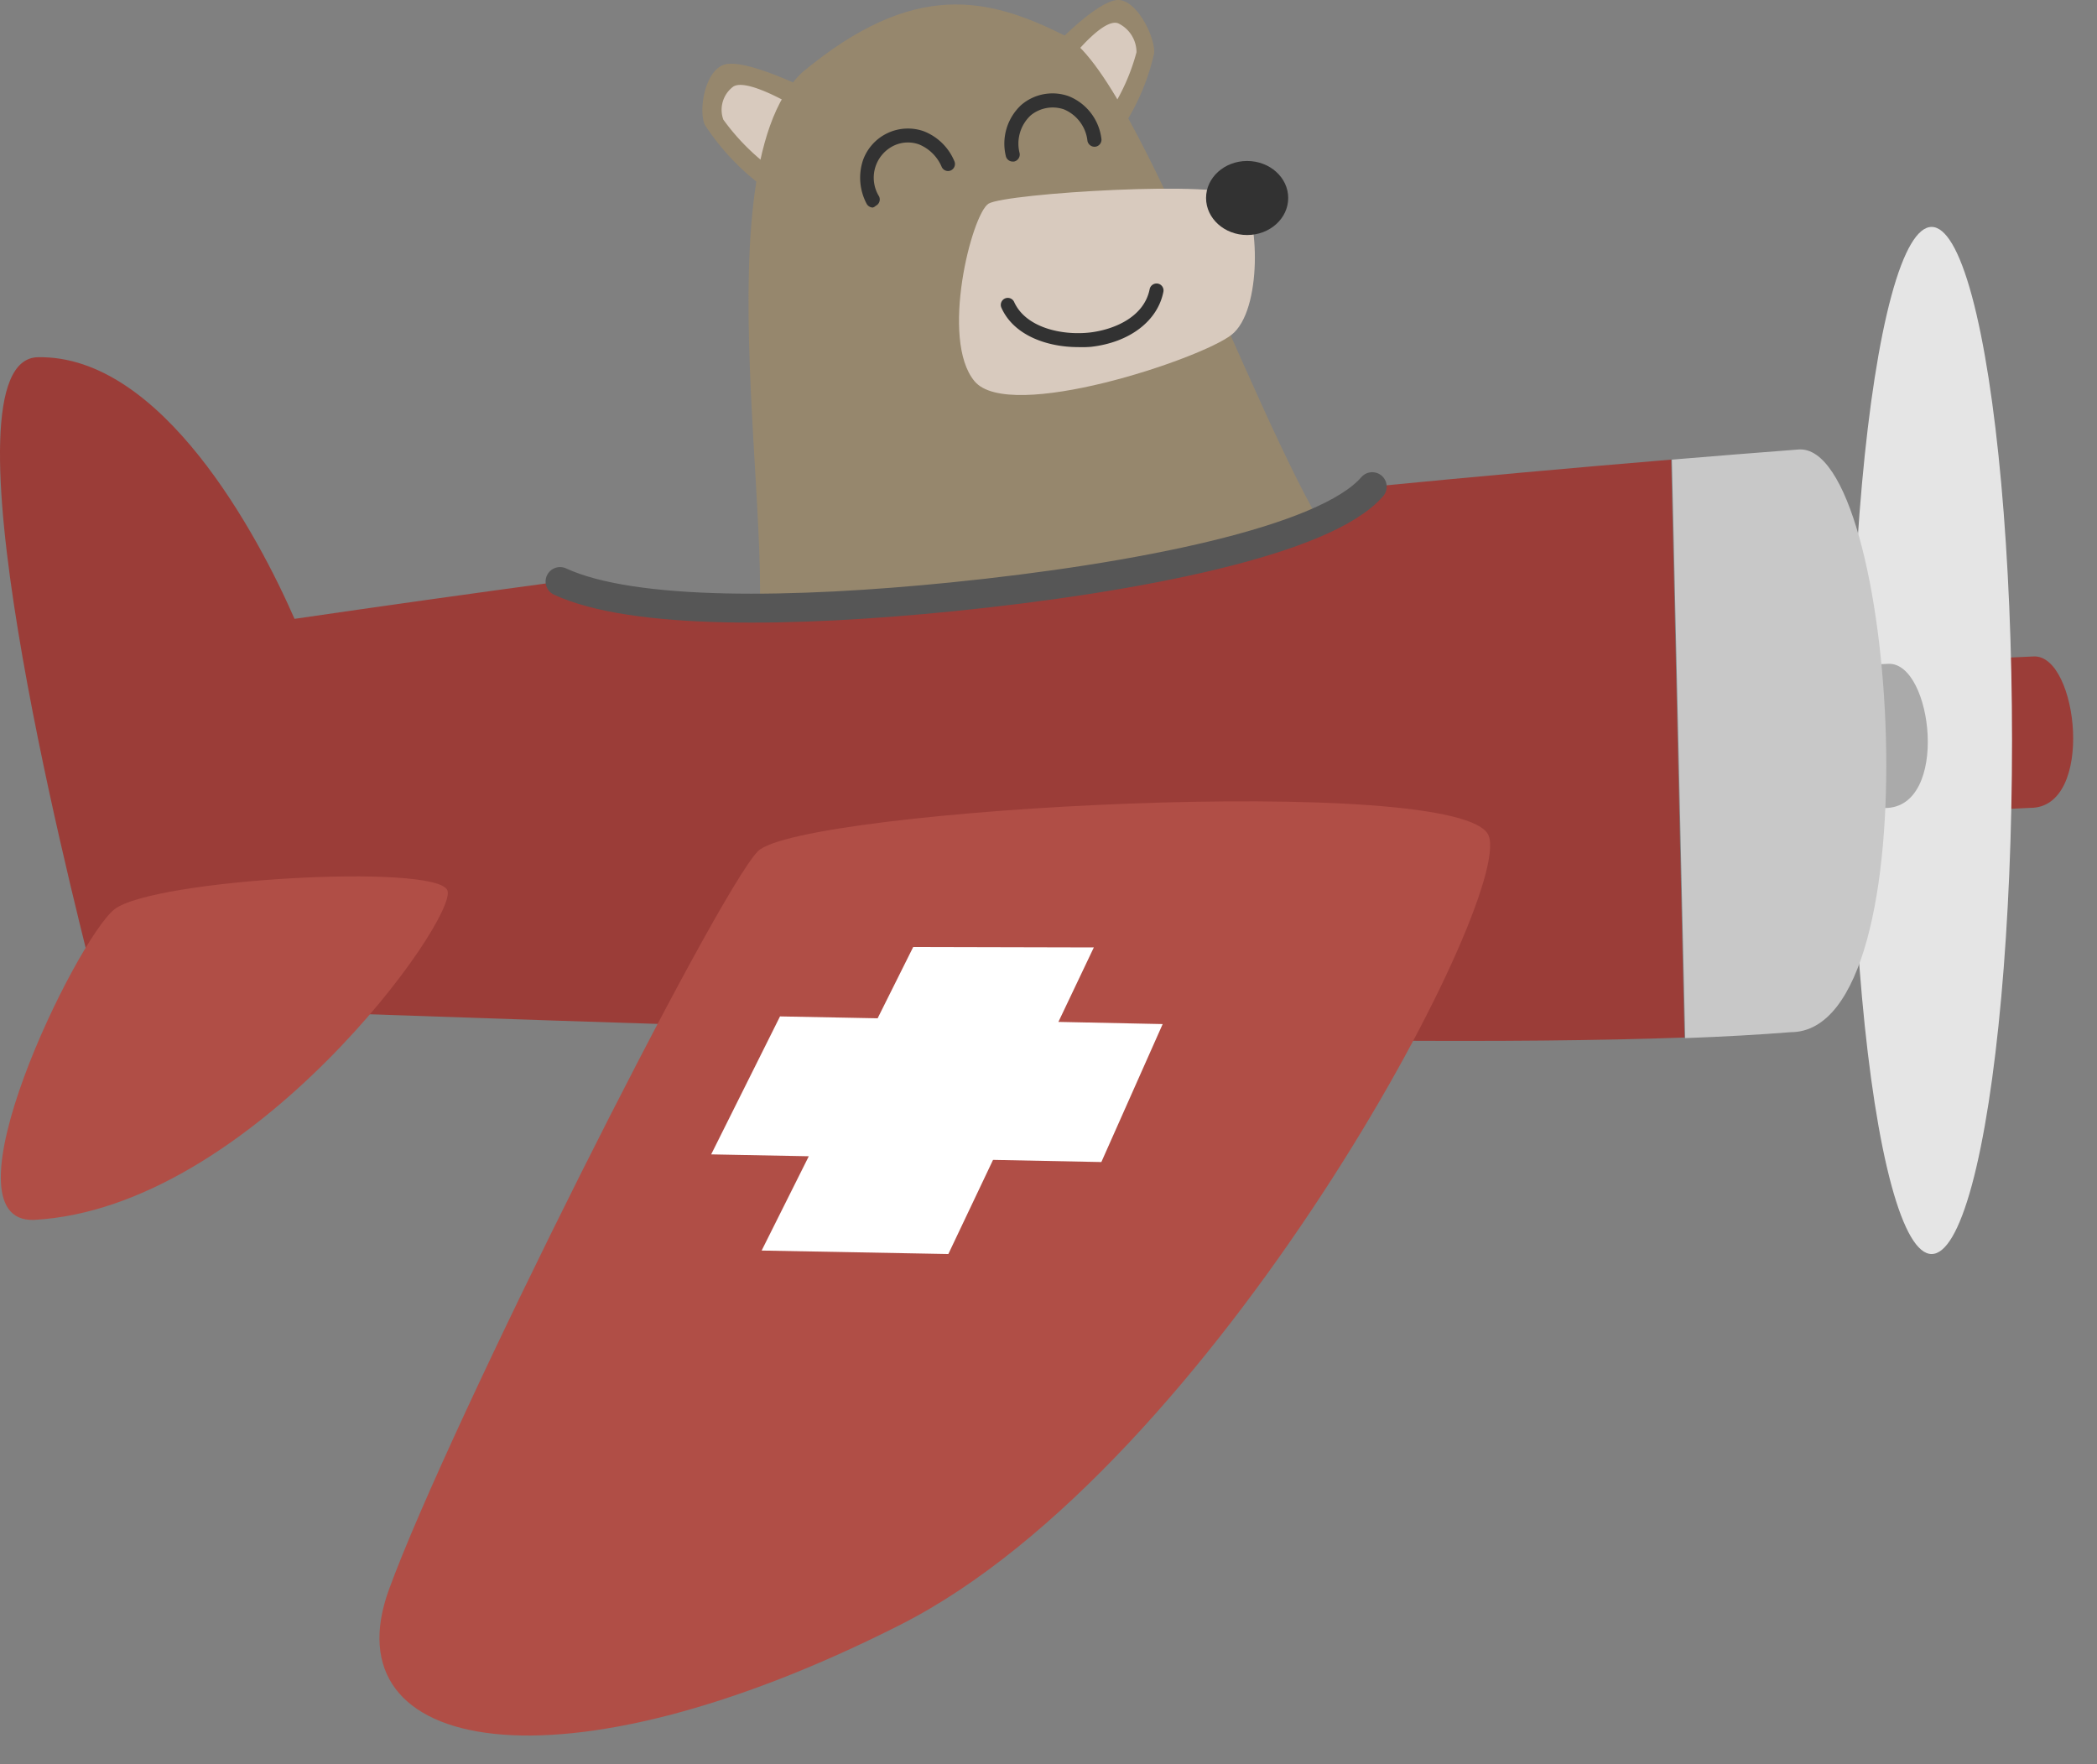 <svg width="145" height="122" xmlns="http://www.w3.org/2000/svg">
 <rect width="100%" height="100%" fill="#808080" stroke="none"/>
 <title>plane bear</title>

 <g>
  <title>background</title>
  <rect fill="none" id="canvas_background" height="124" width="147" y="-1" x="-1"/>
 </g>
 <g>
  <title>Layer 1</title>
  <g id="032fe3e2-c1ea-4568-a5af-c698b18ada51">
   <g id="svg_38">
    <path id="svg_10" fill="#96876d" d="m52.735,12.891a16.67,16.67 0 0 1 -4,-4.26c-0.45,-1 0,-3.77 1.37,-4.17s5.25,1.48 5.25,1.48l-2.62,6.95z"/>
    <path id="svg_11" fill="#d8cabe" d="m53.205,11.531a15.45,15.45 0 0 1 -3.19,-3.26a2,2 0 0 1 0.67,-2.27c0.91,-0.64 4.14,1.3 4.14,1.3l-1.62,4.23z"/>
    <path id="svg_12" fill="#96876d" d="m77.715,8.671a15.37,15.37 0 0 0 2.09,-5c0.07,-1.1 -1.16,-3.62 -2.45,-3.67s-4,2.72 -4,2.72l4.36,5.95z"/>
    <path id="svg_13" fill="#d8cabe" d="m76.895,7.491a14.08,14.08 0 0 0 1.69,-3.88a2.22,2.22 0 0 0 -1.27,-2c-1,-0.38 -3.1,2.26 -3.1,2.26l2.68,3.62z"/>
    <path id="svg_14" fill="#96876d" d="m92.955,38.681c3.62,4.54 -44.72,11.61 -41.36,7.77s-3.8,-34.22 3.88,-41.45c7.75,-6.45 12.88,-5.16 18.09,-2.57s14.22,29.78 19.39,36.25z"/>
    <path id="svg_16" fill="#d8cabe" d="m68.355,14.081c1.2,-0.72 16.3,-1.66 17.5,-0.46s1.46,7.84 -0.7,9.53s-15.37,6.09 -17.77,3.21s-0.19,-11.56 0.97,-12.28z"/>
    <path id="svg_17" fill="#323232" d="m60.355,14.351a0.5,0.5 0 0 1 -0.44,-0.28a3.84,3.84 0 0 1 -0.24,-3a3.3,3.3 0 0 1 4.19,-2a3.78,3.78 0 0 1 2.12,2.06a0.49,0.49 0 0 1 -0.23,0.65a0.48,0.48 0 0 1 -0.64,-0.24a2.9,2.9 0 0 0 -1.58,-1.56a2.27,2.27 0 0 0 -1.75,0.1a2.46,2.46 0 0 0 -1,3.5a0.49,0.49 0 0 1 -0.23,0.65a0.54,0.54 0 0 1 -0.2,0.12z"/>
    <path id="svg_18" fill="#323232" d="m70.025,11.171a0.49,0.49 0 0 1 -0.48,-0.4a3.64,3.64 0 0 1 1.09,-3.53a3.32,3.32 0 0 1 3.26,-0.59a3.64,3.64 0 0 1 2.26,2.92a0.49,0.49 0 0 1 -0.39,0.57a0.5,0.5 0 0 1 -0.57,-0.39a2.68,2.68 0 0 0 -1.63,-2.19a2.4,2.4 0 0 0 -2.3,0.42a2.67,2.67 0 0 0 -0.76,2.62a0.5,0.5 0 0 1 -0.39,0.57l-0.09,0z"/>
    <path id="svg_19" fill="#323232" d="m74.545,24.001c-2.11,0 -4.44,-0.79 -5.3,-2.72a0.48,0.48 0 1 1 0.88,-0.4c0.8,1.77 3.28,2.33 5.24,2.11c1.75,-0.21 3.76,-1.11 4.13,-3a0.49,0.49 0 0 1 0.57,-0.38a0.48,0.48 0 0 1 0.38,0.56c-0.39,2 -2.3,3.5 -5,3.81a7.3,7.3 0 0 1 -0.9,0.02z"/>
    <ellipse id="svg_20" fill="#323232" ry="2.56" rx="2.84" cy="13.691" cx="86.235"/>
    <g id="f27d2f43-5cdf-4979-86e1-a58513c20353">
     <path id="svg_30" fill="#9b3d38" d="m140.625,45.391l-3.9,0.18l0.41,10.4c1.21,0 2.3,-0.06 3.26,-0.11c4.48,0 3.3,-10.61 0.23,-10.47z"/>
     <ellipse fill="#e5e5e5" ry="35.51" rx="5.56" cy="51.201" cx="133.565" id="5de2f7d9-0ae6-4a74-97e6-35ddd4f83f45"/>
     <path id="svg_31" fill="#aaa" d="m130.575,45.901l-3.91,0.17l0.41,9.9c1.22,0 2.31,-0.06 3.26,-0.1c4.49,0 3.31,-10.1 0.24,-9.97z"/>
     <path id="svg_32" fill="#c8c8c8" d="m124.355,31.081c-2.91,0.22 -5.83,0.46 -8.75,0.7l0.92,40c2.72,-0.1 5.17,-0.24 7.3,-0.41c10.01,-0.01 7.36,-40.82 0.53,-40.29z"/>
     <path id="svg_33" fill="#9b3d38" d="m115.555,31.781q-10.31,0.86 -20.67,1.87c-3.22,3.74 -16.17,6.32 -29.07,7.62c-10.85,1.09 -22,1.29 -27.09,-1.06q-9.17,1.24 -18.36,2.58c-2.5,-5.72 -9.16,-18.26 -17.75,-18.09c-7,0.14 2.07,35.94 3.85,43l0.12,1.78c42.28,1.45 86.33,3.12 109.89,2.26l-0.92,-39.96z"/>
     <path id="svg_34" fill="#b04e46" d="m52.405,58.861c-2.91,3 -21.37,39.69 -25.51,51.05s11.7,14.43 35.37,2.43c21.73,-11 42.42,-50.16 40.67,-54.56s-47.58,-1.87 -50.53,1.08z"/>
     <polygon id="svg_35" fill="#fff" points="80.395,70.811 73.185,70.661 75.635,65.511 63.145,65.481 60.685,70.411 53.935,70.281 49.175,79.821 55.925,79.951 52.665,86.471 65.575,86.711 68.665,80.201 76.155,80.351 80.395,70.811 "/>
     <path id="svg_36" fill="#b04e46" d="m7.905,62.881c-2.65,2.12 -12.17,21.71 -5.55,21.47c15.08,-0.82 29.37,-20.91 28.58,-22.79s-20.39,-0.77 -23.03,1.32z"/>
    </g>
    <path id="svg_37" stroke-width="2" stroke-miterlimit="10" stroke-linecap="round" stroke="#565656" fill="none" d="m94.885,33.651c-3.22,3.74 -16.17,6.32 -29.07,7.62c-10.85,1.09 -22,1.29 -27.09,-1.06"/>
   </g>
  </g>
 </g>
</svg>